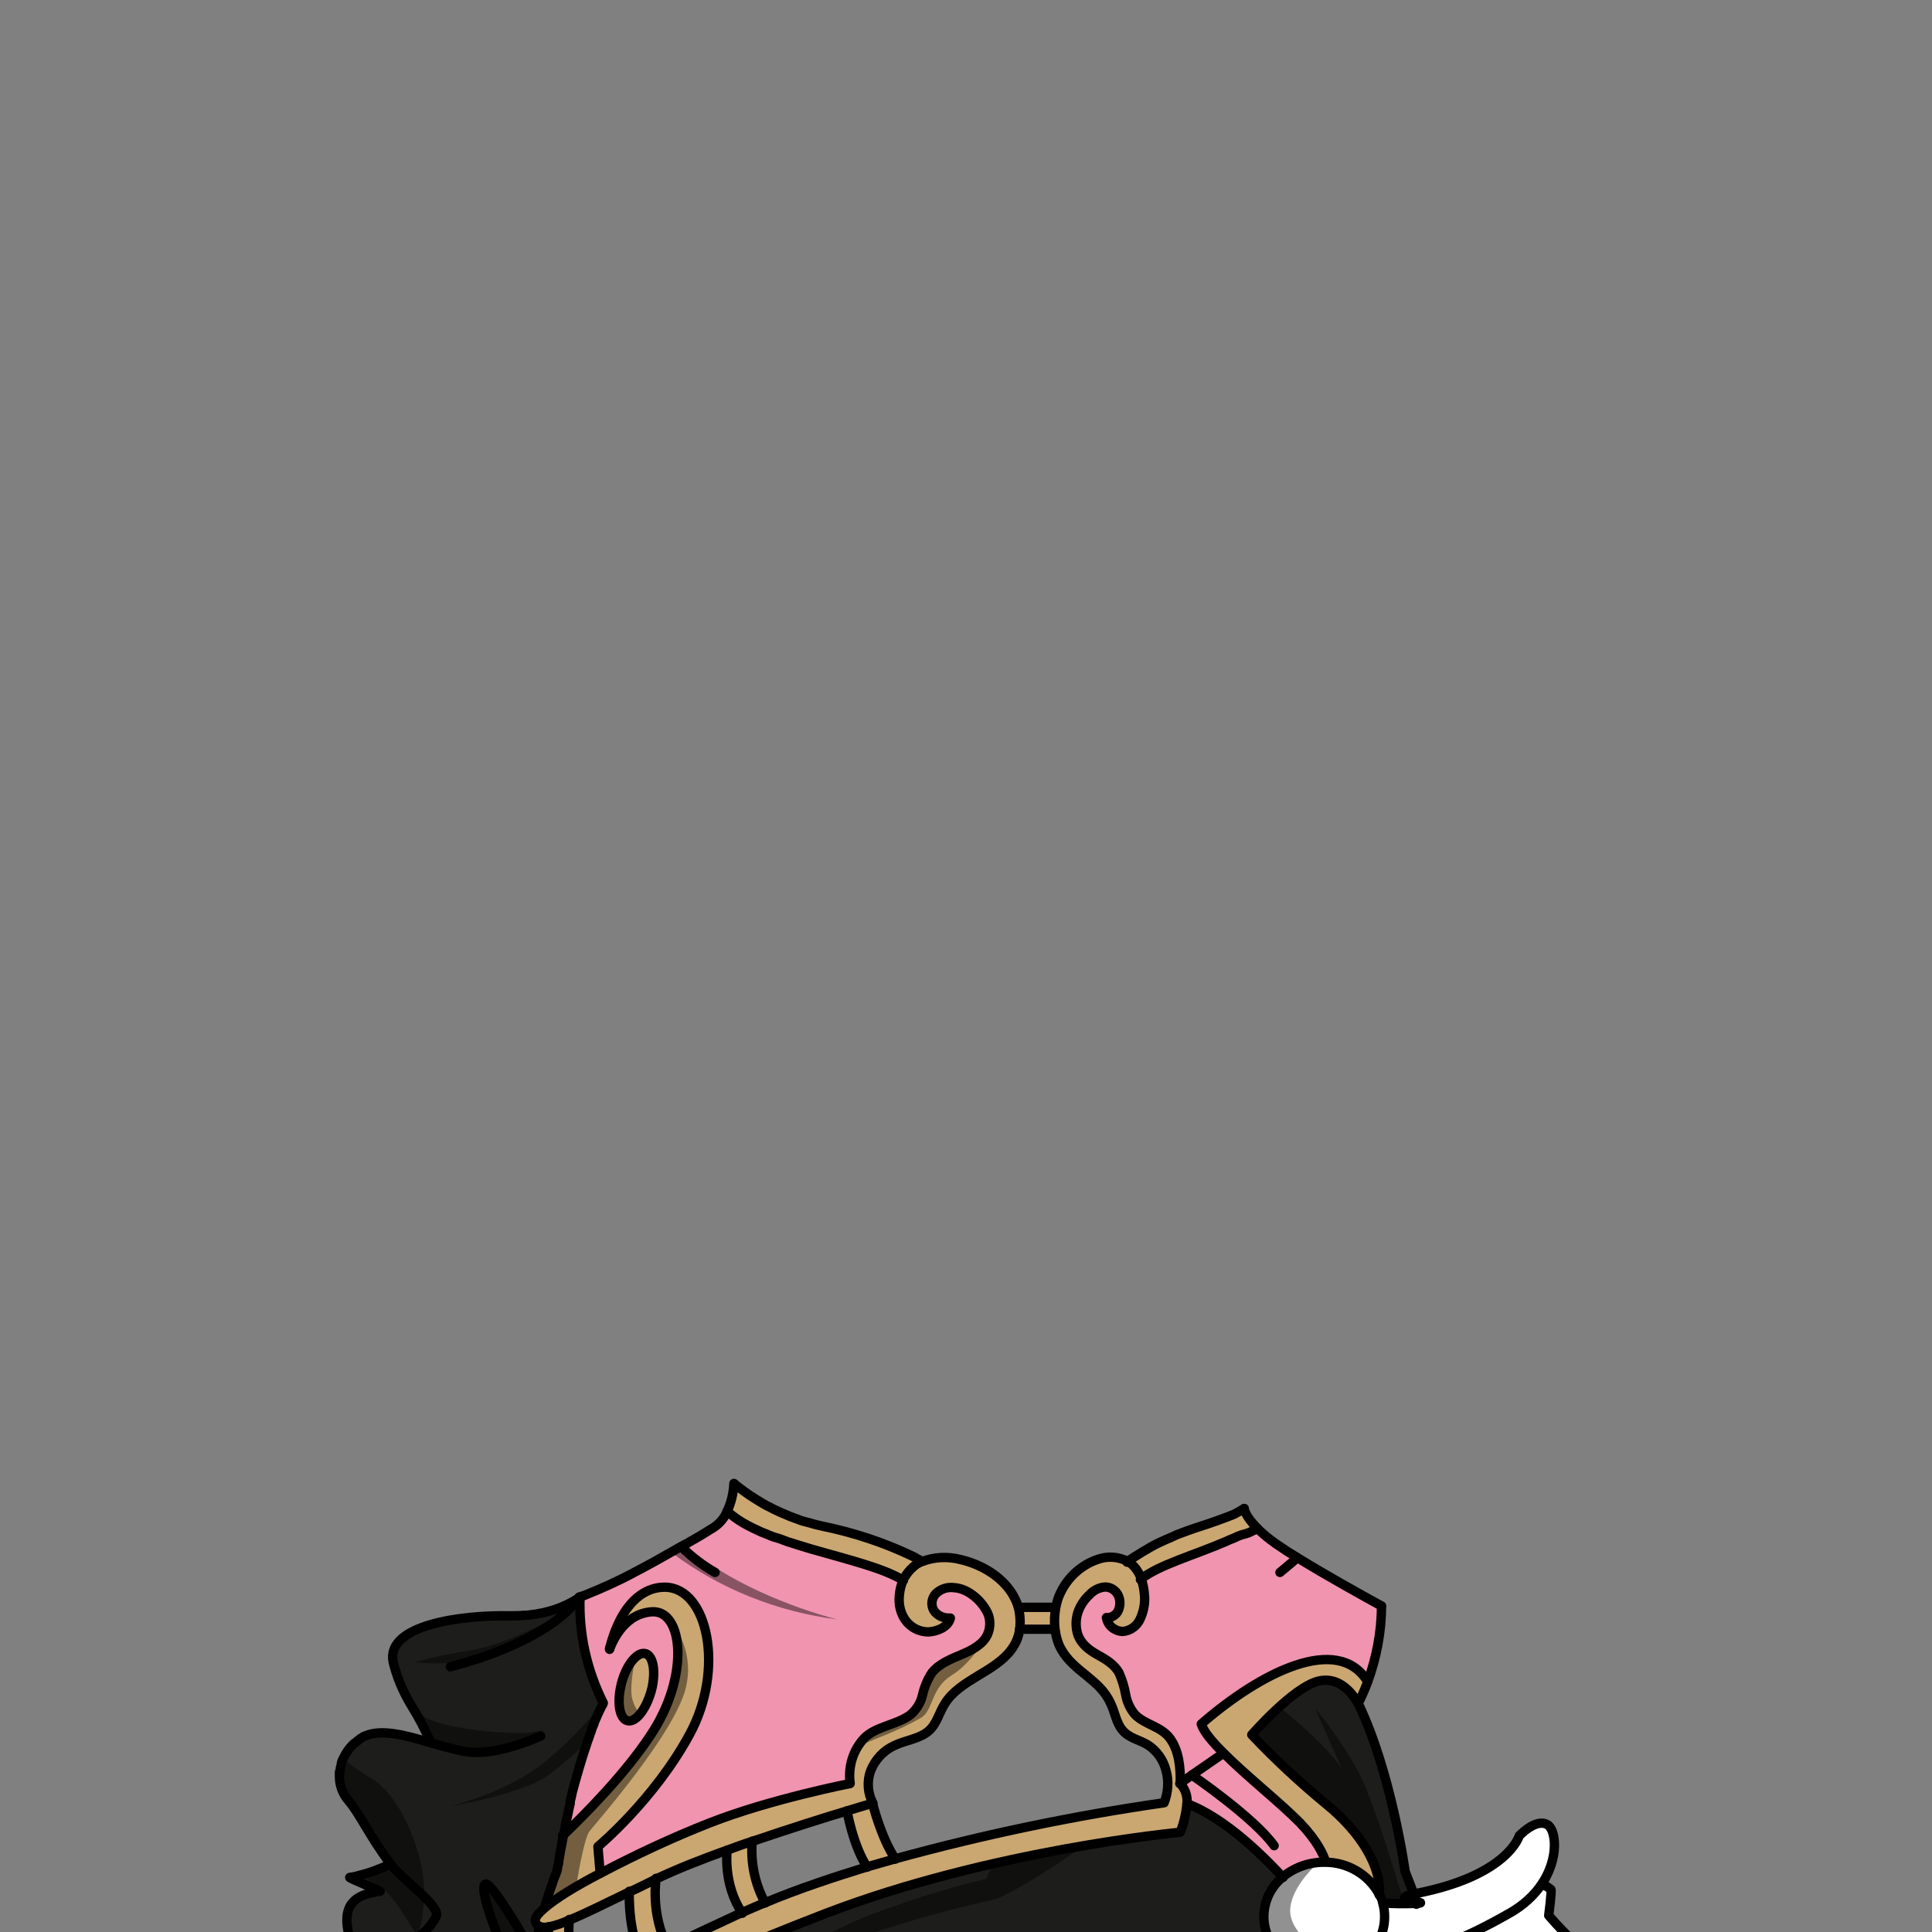 ﻿<?xml version="1.0" encoding="utf-8"?>
<!-- Generator: Adobe Illustrator 25.2.0, SVG Export Plug-In . SVG Version: 6.00 Build 0)  -->
<svg version="1.1" id="Layer_1" xmlns="http://www.w3.org/2000/svg" xmlns:xlink="http://www.w3.org/1999/xlink" x="0px" y="0px" viewBox="0 0 432 432" style="enable-background:new 0 0 432 432;" xml:space="preserve">
<rect x="0" y="0" width="432" height="432" fill="#808080" stroke="none"/>
<style type="text/css">
	.st0{fill:#1D1D1B;}
	.st1{fill:#FFFFFF;}
	.st2{fill:#F094B0;}
	.st3{fill:#CAA771;}
	.st4{fill:none;stroke:#000000;stroke-width:2.09;stroke-linecap:round;stroke-linejoin:round;}
	.st5{opacity:0.43;}
</style>
<g>
	<g id="outfit">
		<path class="st0" d="M134.9,380.8L134.9,380.8L134.9,380.8c-0.1,0.3-0.2,0.5-0.4,0.8s-0.1,0.3-0.2,0.4c0,0.1-0.1,0.1-0.1,0.2&#xD;&#xA;			c-0.3,0.6-0.6,1.3-0.9,2c-0.2,0.4-0.3,0.8-0.5,1.3c0,0.1-0.1,0.2-0.1,0.2c-0.2,0.5-0.4,0.9-0.5,1.4c-0.3,0.7-0.5,1.5-0.8,2.2l0,0&#xD;&#xA;			c-1.3,3.8-2.4,7.6-3.4,11.3l-0.3,1.2c0,0.1,0,0.1,0,0.2c-0.1,0.3-0.2,0.6-0.2,0.9c0,0.1,0,0.1,0,0.2c0,0.1,0,0.1,0,0.2l0,0&#xD;&#xA;			c0,0.1,0,0.2-0.1,0.3c0,0,0,0.1,0,0.1c-0.1,0.3-0.1,0.6-0.2,0.9l-0.1,0.5c-0.2,0.8-0.3,1.5-0.5,2.2l-0.2,0.8c0,0.1,0,0.1,0,0.2&#xD;&#xA;			c-0.1,0.4-0.1,0.7-0.2,1v0.1l-0.2,0.9l0,0c-0.5,2.6-0.9,4.8-1.1,6.1c0,0.1,0,0.2,0,0.3l-0.1,0.7c-0.1,0.5-0.1,0.8-0.1,0.8&#xD;&#xA;			c0,0.1-0.1,0.1-0.1,0.2v0.1c-0.2,0.5-0.4,1-0.6,1.5s-0.3,0.8-0.4,1.2c-0.3,0.8-0.6,1.7-0.9,2.6c-0.1,0.4-0.3,0.8-0.4,1.2&#xD;&#xA;			s-0.3,1-0.4,1.5c-0.3,0.3-0.6,0.5-0.9,0.8s-0.4,0.4-0.6,0.6l-0.1,0.1l0,0c-0.1,0.2-0.3,0.4-0.4,0.6c0,0.1-0.1,0.1-0.1,0.2l0,0&#xD;&#xA;			c0,0.1,0,0.1-0.1,0.2l0,0l0,0c0,0,0,0.1,0,0.1c0,0.1,0,0.1,0,0.2c0.1,0.2,0.1,0.4,0.3,0.6c0.1,0.1,0.2,0.2,0.3,0.3&#xD;&#xA;			c0.1,0.1,0.1,0.1,0.2,0.1l0,0c0.1,0,0.2,0.1,0.2,0.1c-0.4,1.9-0.7,3.9-0.9,5.8c0,0.1,0,0.2,0,0.4l0,0c0,0.2,0,0.4,0,0.6&#xD;&#xA;			c-0.1,1.5-0.1,3-0.1,4.5c0,1,0.1,1.9,0.2,2.9c0,0,0,0.1,0,0.1c0,0.3,0.1,0.7,0.1,1s0.1,0.7,0.1,1l0,0l0,0c0,0,0,0.1,0,0.1&#xD;&#xA;			c0,0.2,0,0.4,0.1,0.6c0,0.2,0.1,0.4,0.1,0.6c0.1,0.4,0.2,0.8,0.2,1.2s0.2,0.7,0.2,1.1s0.2,0.9,0.3,1.3c0.3,0.9,0.6,1.8,0.9,2.7&#xD;&#xA;			l0,0l-0.3,0.1l0,0l-0.5,0.2c-2.2-0.3-4.4-0.4-6.6-0.3h-0.8h-0.4h-0.6h-0.2H112c-0.2,0-0.4,0-0.6,0h-0.1h-0.4c-0.2,0-0.4,0-0.7,0&#xD;&#xA;			h-0.6l-2,0.1l-1.9,0.1l-2,0.1l-1,0l-1.6,0.1c-4.2,0.2-8.8,0.4-12.5,0.4c-0.4,0-0.8,0-1.2,0h-0.7h-0.7l-1,0c-0.8,0-1.6-0.1-2.3-0.2&#xD;&#xA;			l-1.2-0.1l-1.2-0.2l0,0l-1.1-0.2l-0.5-0.1c-0.6-0.1-1.1-0.3-1.6-0.5c-0.2-0.1-0.3-0.1-0.4-0.2l-0.5-0.2l-0.3-0.1&#xD;&#xA;			c-0.2-0.1-0.4-0.2-0.6-0.3l-0.2-0.1h-0.1c-0.1-0.1-0.2-0.1-0.3-0.2c-0.1-0.1-0.2-0.1-0.2-0.2c-0.1-0.1-0.1-0.2-0.2-0.2&#xD;&#xA;			c-0.1-0.1-0.1-0.2-0.1-0.2c0-0.1-0.1-0.2-0.1-0.2c0-0.1,0-0.2,0-0.2c0-0.5,0.3-0.9,0.6-1.2c2.8-2.9,6.6-8,5.3-13.1&#xD;&#xA;			c-0.8-3.1-2.4-7.3-1.5-10.4c0-0.1,0.1-0.3,0.1-0.4s0.1-0.2,0.1-0.3c0.2-0.4,0.5-0.8,0.8-1.2c0-0.1,0.1-0.1,0.2-0.2&#xD;&#xA;			c0.1-0.1,0.2-0.2,0.3-0.2c0.3-0.3,0.7-0.6,1.1-0.8l0.4-0.2c0.2-0.1,0.4-0.2,0.7-0.3c0.2-0.1,0.4-0.1,0.5-0.2l0.4-0.1&#xD;&#xA;			c0.3-0.1,0.5-0.1,0.8-0.2l0.4-0.1c0.4-0.1,0.8-0.1,1.2-0.2s-7.1-3.1-6.8-3.1c0.7-0.1,1.3-0.3,1.9-0.4c2.5-0.6,4.9-1.5,7.2-2.6&#xD;&#xA;			c-4.9-6.6-6.7-11-9.4-14.2c-1.3-1.5-2-3.4-2-5.4c0-0.2,0-0.5,0-0.7c0-0.3,0,0,0,0c0-0.2,0-0.4,0.1-0.5s0.1-0.5,0.1-0.7&#xD;&#xA;			c0-0.1,0-0.2,0.1-0.3c0-0.1,0.1-0.3,0.1-0.5c0,0,0-0.1,0-0.1c0-0.1,0.1-0.2,0.1-0.4c0-0.1,0-0.1,0.1-0.2c0.1-0.2,0.1-0.3,0.2-0.5&#xD;&#xA;			c0.1-0.1,0.1-0.3,0.2-0.4c0.5-1,1.1-1.9,1.9-2.7l0.2-0.2l0.4-0.3c0.2-0.1,0.3-0.3,0.5-0.4c0,0,0.1-0.1,0.1-0.1&#xD;&#xA;			c0.2-0.1,0.3-0.2,0.5-0.4c0.2-0.1,0.3-0.2,0.5-0.3l0.3-0.2l0.5-0.2c3.6-1.5,8.9-0.1,14.2,1.5c-1.2-2.8-2.6-5.4-4.2-8l0,0l-0.7,0&#xD;&#xA;			l0,0c-1.8-2.9-3.1-6-3.8-9.3c-1.7-8.3,15.3-10.5,26-10.3c1.1,0,2.1,0,3.1-0.1c0.5,0,1-0.1,1.4-0.1c3.9-0.4,7.6-1.6,10.9-3.7&#xD;&#xA;			c0.2-0.1,0.3-0.2,0.4-0.3l0,0l0,0C129.4,365.4,131.2,373.5,134.9,380.8z" />
		<path class="st1" d="M309.2,425.6c0.3,1,0.4,2,0.4,3c0,2-0.5,3.9-1.5,5.6c-0.9,1.6-2.2,2.9-3.6,4c-2.4,1.7-5.4,2.6-8.4,2.6&#xD;&#xA;			c-7.4,0-13.5-5.5-13.5-12.2c0-3.4,1.5-6.6,4.1-8.8c2.6-2.2,5.9-3.4,9.3-3.4h0.3c5,0,9.7,2.7,12.1,7.2&#xD;&#xA;			C308.8,424.2,309.1,424.9,309.2,425.6z" />
		<path class="st1" d="M357.6,438c-0.9,4.6-10,13.7-23.1,13.1c-8-0.3-3.7-3.6-15.5-7.6c-5.2-1.8-10.2-3.6-14.4-5.5l0,0&#xD;&#xA;			c0.4-0.3,0.7-0.6,1.1-0.9c0.7-0.6,1.4-1.3,1.9-2.1c0.2-0.3,0.5-0.7,0.6-1c1-1.7,1.5-3.6,1.5-5.6c0-1-0.1-2-0.4-3h0.4h0.1&#xD;&#xA;			c1.1,0.1,2.6,0.2,4.3,0.2h0c0.8,0,1.7,0,2.6-0.1c4.2-0.2-7.5-0.8-0.1-2.2c20.6-4,23.1-12.9,23.1-12.9s3.6-4,6.3-2.5&#xD;&#xA;			c1.9,1.1,2.7,7.3-1.2,13.2c0.7,0.3,1.4,0.7,2,1.2c0.3,0.4-0.5,5.8-0.5,5.8s4.8,5.6,8.8,8.5C355.9,437.2,356.8,437.7,357.6,438z" />
		<path class="st2" d="M266.5,396.9l7-4.9c5.2,5.2,12.9,11.3,17.1,15.6c3.8,4,5.2,7,5.7,8.7h-0.3c-3.4,0-6.7,1.2-9.3,3.4&#xD;&#xA;			c-3.9-4.2-12.7-13.3-21.5-16.5c0.2-1.7-0.4-3.3-1.5-4.5L266.5,396.9z" />
		<path class="st0" d="M296.5,403.3c8.3,6.7,12.6,14.6,12,20.4c0.3,0.6,0.6,1.3,0.8,2c2.5,0.2,5,0.3,7.4,0.1&#xD;&#xA;			c-0.7-2.5-1.6-4.9-2.6-7.3c0,0-3.1-22.4-10.5-37.6c0,0-3.1-6.3-8.8-4.9s-14.9,12-14.9,12C285.2,393.4,290.7,398.5,296.5,403.3z" />
		<path class="st0" d="M318.9,443.6c-0.4,9.6-4.7,18.6-11.9,25c-3.9,3.4-8,6.6-12.4,9.3c-20,11.3-47.4,4.1-71.2-4.8&#xD;&#xA;			c-21.1,18.6-79.6,4.8-79.6,4.8c-4.4-2.8-8.5-5.9-12.4-9.3c-3.9-3.6-7.1-8-9.2-12.9l0.5-0.3c0.1,0,0.3-0.1,0.4-0.2l0.3-0.1l0.3-0.1&#xD;&#xA;			l0.3-0.2l0.8-0.4l0.4-0.2l0.3-0.1l2-1l0.6-0.3l0.4-0.2l0.6-0.3l1-0.5l1-0.5c1.3-0.7,2.8-1.4,4.5-2.2l0.9-0.4&#xD;&#xA;			c1.7-0.8,3.6-1.7,5.6-2.7l1.9-0.9l5-2.3l1.9-0.9l1.8-0.8l1.8-0.8l0.6-0.3l4.1-1.8l2.9-1.2l4.5-1.9l4.6-1.9l2.4-1l1.5-0.6&#xD;&#xA;			c1.4-0.6,2.8-1.1,4.2-1.7l0.4-0.1l2.4-0.9l2.4-0.9c0.7-0.3,1.5-0.6,2.2-0.8l1.8-0.7l2.6-0.9l2.2-0.8l2.1-0.7l3.2-1l3.5-1.1l3.5-1&#xD;&#xA;			l2.6-0.7l1.3-0.4c4.3-1.1,8.5-2.2,12.5-3.1h0.1c1.8-0.4,3.6-0.8,5.3-1.2l1.6-0.3l1.7-0.4l2.6-0.5c3.2-0.6,6.2-1.2,9-1.7l0,0&#xD;&#xA;			c2.4-0.4,4.7-0.8,6.8-1.1l1.6-0.3l1.1-0.1l2.1-0.3c6.2-0.9,9.9-1.2,9.9-1.2c0.8-2,1.3-4.2,1.4-6.4c8.8,3.3,17.6,12.3,21.5,16.5&#xD;&#xA;			c-2.6,2.2-4.1,5.4-4.1,8.8c0,6.7,6,12.2,13.5,12.2c2.7,0,5.4-0.7,7.6-2.2l0.3-0.2l0.4-0.3l0,0C308.7,440,313.7,441.9,318.9,443.6z&#xD;&#xA;			" />
		<path class="st2" d="M137.1,368.5c0.1-0.3,0.2-0.6,0.3-1.1c0-0.1,0.1-0.3,0.1-0.5s0.1-0.4,0.2-0.6c0.2-0.7,0.5-1.4,0.9-2.2&#xD;&#xA;			c0.1-0.2,0.2-0.4,0.3-0.6s0.2-0.4,0.3-0.6s0.2-0.4,0.3-0.6c0.4-0.7,0.8-1.5,1.3-2.1c0.2-0.2,0.3-0.5,0.5-0.7&#xD;&#xA;			c0.3-0.3,0.6-0.7,0.9-1l0.3-0.3c0.2-0.2,0.4-0.4,0.7-0.6l0,0l0.5-0.4l0.2-0.1c0.1-0.1,0.2-0.2,0.3-0.2l0.5-0.3&#xD;&#xA;			c0.2-0.1,0.4-0.2,0.6-0.3s0.5-0.2,0.7-0.3s0.5-0.2,0.8-0.2c0.3-0.1,0.5-0.1,0.8-0.2c0.2,0,0.4-0.1,0.6-0.1l0,0c0.1,0,0.3,0,0.4,0&#xD;&#xA;			c0.2,0,0.4,0,0.6,0c9.6,0.1,13.4,18.3,5.5,32.9s-20.5,25.1-20.5,25.1s0.2,3.6,0.4,6c1-0.5,2.1-1.1,3.1-1.6&#xD;&#xA;			c1.6-0.8,3.2-1.6,4.8-2.4c1.1-0.5,2.2-1,3.2-1.5l3.2-1.5c0.5-0.2,1.1-0.5,1.6-0.7s1-0.5,1.5-0.7l0.9-0.4c0.6-0.3,1.2-0.5,1.8-0.8&#xD;&#xA;			c1.5-0.6,2.9-1.2,4.2-1.7c13.5-5.3,31.4-8.8,31.4-8.8c0-0.3,0-0.5-0.1-0.8s0-0.6,0-0.8s0-0.8,0.1-1.1s0.1-0.8,0.1-1.1&#xD;&#xA;			c0-0.2,0.1-0.4,0.1-0.6c0-0.2,0.1-0.4,0.1-0.6c0.1-0.2,0.1-0.4,0.1-0.5s0.1-0.4,0.2-0.5s0.1-0.3,0.2-0.4c0,0,0-0.1,0-0.1&#xD;&#xA;			c0.1-0.2,0.2-0.5,0.3-0.7s0.2-0.5,0.4-0.7l0.1-0.1l0.2-0.4v0l0.1-0.2c0.1-0.2,0.3-0.4,0.5-0.6l0,0l0.1-0.1&#xD;&#xA;			c0.1-0.1,0.3-0.3,0.4-0.4c0.1-0.1,0.3-0.3,0.4-0.4l0.2-0.2c0.3-0.2,0.6-0.4,0.9-0.6l0.2-0.1l0.2-0.1c0.2-0.1,0.4-0.2,0.6-0.3&#xD;&#xA;			l0.4-0.2c0.5-0.2,0.9-0.4,1.4-0.6c0.8-0.3,1.6-0.6,2.4-0.9l0.9-0.4c0.5-0.2,1-0.4,1.5-0.7l0,0c0.4-0.2,0.9-0.5,1.3-0.8&#xD;&#xA;			c1.4-1.2,2.3-2.7,2.7-4.5c0-0.1,0.1-0.2,0.1-0.3s0,0,0,0c0.2-0.6,0.4-1.3,0.6-1.9c0,0,0-0.1,0-0.1V377l0,0l0.1-0.2&#xD;&#xA;			c0-0.1,0.1-0.2,0.1-0.3v-0.1c0.1-0.2,0.2-0.4,0.3-0.6c0.1-0.2,0.2-0.4,0.3-0.5l0.1-0.2c0.1-0.2,0.2-0.3,0.3-0.5&#xD;&#xA;			c1.5-1.9,4.1-3,6.4-4l0.5-0.2l0.4-0.2l0.4-0.2c0.1,0,0.2-0.1,0.3-0.1l0.3-0.1l0.1-0.7c0.4-0.2,0.7-0.4,1.1-0.6l0.3-0.2&#xD;&#xA;			c0.2-0.1,0.4-0.3,0.6-0.4s0.3-0.3,0.5-0.4s0.3-0.3,0.5-0.5c0.1-0.1,0.2-0.2,0.3-0.4c0.1-0.1,0.1-0.2,0.2-0.2c0,0,0-0.1,0.1-0.1&#xD;&#xA;			l0,0l0.1-0.1c0,0,0,0,0-0.1c0-0.1,0.1-0.1,0.1-0.2v0l0,0l0,0l0.1-0.1c0.8-1.6,0.8-3.4,0.1-5c-0.8-1.6-2-3-3.4-4&#xD;&#xA;			c-1.2-0.9-2.6-1.5-4.1-1.7c-1.5-0.2-3,0.3-4.1,1.4c-0.9,1-1.1,2.5-0.4,3.7c0.8,1.2,2.2,1.8,3.7,1.7c0,0.1-0.1,0.3-0.1,0.4&#xD;&#xA;			c-0.1,0.1-0.1,0.3-0.2,0.4c-0.1,0.1-0.2,0.3-0.2,0.4c-0.1,0.1-0.2,0.2-0.3,0.3c-0.1,0.1-0.3,0.2-0.4,0.3c-0.1,0.1-0.2,0.2-0.3,0.2&#xD;&#xA;			c-0.2,0.1-0.4,0.2-0.6,0.3l-0.5,0.2c-0.2,0.1-0.5,0.2-0.8,0.2l-0.4,0.1c-0.1,0-0.2,0-0.4,0.1h-0.3h-0.4h-0.4c-0.1,0-0.2,0-0.3,0&#xD;&#xA;			h-0.3l-0.4-0.1c-0.2,0-0.4-0.1-0.6-0.2c-0.2,0-0.3-0.1-0.5-0.2l-0.3-0.2c-0.1-0.1-0.3-0.1-0.4-0.2l-0.4-0.2l-0.2-0.2&#xD;&#xA;			c-0.1-0.1-0.3-0.2-0.4-0.3l0,0l-0.2-0.2c-0.1-0.1-0.2-0.2-0.4-0.4s-0.3-0.4-0.4-0.5c-1.1-1.6-1.5-3.5-1.3-5.5c0-0.2,0-0.4,0.1-0.6&#xD;&#xA;			c0-0.2,0.1-0.4,0.1-0.6c0-0.2,0.1-0.3,0.1-0.5s0.1-0.4,0.2-0.6c0.1-0.3,0.2-0.6,0.3-0.9c0.1-0.1,0.1-0.3,0.2-0.4&#xD;&#xA;			c-4.2-2.6-12.5-4.6-20.5-7c-1.9-0.5-3.7-1.1-5.5-1.7l-2.2-0.7l-0.7-0.2c-0.4-0.2-0.9-0.3-1.3-0.5l-1.2-0.5&#xD;&#xA;			c-0.2-0.1-0.4-0.1-0.5-0.2l-0.5-0.2l-0.5-0.2l-0.5-0.2l-0.6-0.3c-0.6-0.3-1.1-0.6-1.7-0.9l-0.5-0.3c-0.4-0.2-0.7-0.4-1-0.7&#xD;&#xA;			s-0.6-0.4-0.9-0.6c-0.1-0.1-0.3-0.2-0.4-0.3c-0.2-0.1-0.3-0.2-0.5-0.4l-0.4-0.4c-0.6,1.5-1.7,2.8-3.1,3.7l-0.5,0.3&#xD;&#xA;			c-1.1,0.7-2.7,1.7-4.7,2.8l-0.8,0.5l-0.3,0.1c-0.3,0.2-0.6,0.4-0.9,0.5l-1.4,0.8c-0.3,0.2-0.6,0.3-0.9,0.5&#xD;&#xA;			c-0.8,0.5-1.6,0.9-2.4,1.4c-1.9,1.1-3.9,2.1-5.8,3.2c-3.5,1.9-7.1,3.5-10.8,5l-0.5,0.2c-0.3,0.1-0.7,0.2-1,0.3&#xD;&#xA;			c-0.3,8.2,1.5,16.3,5.2,23.7l0,0l0,0c-0.1,0.3-0.2,0.5-0.4,0.8s-0.1,0.3-0.2,0.4c0,0.1-0.1,0.1-0.1,0.2c-0.3,0.6-0.6,1.3-0.9,2&#xD;&#xA;			c-0.2,0.4-0.3,0.8-0.5,1.3c0,0.1-0.1,0.2-0.1,0.2c-0.2,0.5-0.4,0.9-0.5,1.4c-0.3,0.7-0.5,1.5-0.8,2.2l0,0&#xD;&#xA;			c-1.3,3.8-2.4,7.6-3.4,11.3l-0.3,1.2c0,0.1,0,0.1,0,0.2c-0.1,0.3-0.2,0.6-0.2,0.9c0,0.1,0,0.1,0,0.2s0,0.1,0,0.2&#xD;&#xA;			c0,0.1,0,0.2-0.1,0.3c0,0,0,0.1,0,0.1l-0.2,0.8c0,0,0,0,0,0.1l-0.1,0.5c-0.2,0.8-0.3,1.5-0.5,2.2l-0.2,0.8c0,0.1,0,0.1,0,0.2&#xD;&#xA;			c-0.1,0.4-0.1,0.7-0.2,1v0.1l-0.2,0.9l0,0l0.3-0.3l0.3-0.3l0.4-0.4c0.3-0.3,0.6-0.6,0.9-0.9l0.8-0.8c1.8-1.7,3.7-3.7,5.7-5.9&#xD;&#xA;			c0.3-0.4,0.7-0.7,1-1.1s0.7-0.7,1-1.1l0.4-0.4c0.4-0.4,0.8-0.9,1.2-1.4l0.5-0.6c0.8-1,1.7-2,2.5-3l0.5-0.6l0.1-0.2l0.1-0.2&#xD;&#xA;			l1.1-1.4c0,0,0.1-0.1,0.1-0.1l0.8-1l0.2-0.2l0.8-1c0.4-0.5,0.8-1.1,1.1-1.6l0.2-0.4c0.7-1.1,1.3-2.1,1.9-3.2&#xD;&#xA;			c0-0.1,0.1-0.2,0.1-0.3c0.1-0.1,0.1-0.2,0.2-0.3c0.3-0.5,0.5-1,0.7-1.5l0.2-0.5c0.4-1,0.8-2,1.1-3c0.1-0.3,0.2-0.6,0.3-0.9&#xD;&#xA;			l0.2-0.8c0.2-0.6,0.3-1.1,0.4-1.7c0.1-0.2,0.1-0.4,0.1-0.6c0.1-0.4,0.1-0.7,0.2-1c0,0,0-0.1,0-0.1c0-0.1,0.1-0.3,0.1-0.5&#xD;&#xA;			s0.1-0.3,0.1-0.5s0.1-0.6,0.1-0.9v-0.3c0-0.1,0-0.1,0-0.2s0-0.2,0-0.4c0,0,0-0.1,0-0.1c0-0.1,0-0.2,0-0.4c0-0.5,0-0.9,0-1.4&#xD;&#xA;			c0-0.2,0-0.4,0-0.6s0-0.5,0-0.7s0-0.4-0.1-0.6s-0.1-0.5-0.1-0.8c0-0.2,0-0.3-0.1-0.5c0-0.1,0-0.2-0.1-0.4c0-0.1,0-0.2-0.1-0.4&#xD;&#xA;			c0-0.2-0.1-0.4-0.2-0.6l0,0l-0.1-0.2c0-0.1,0-0.1-0.1-0.2c0-0.1-0.1-0.2-0.1-0.4l-0.1-0.3c-0.1-0.1-0.1-0.2-0.2-0.3&#xD;&#xA;			s-0.2-0.3-0.3-0.5l0,0l-0.1-0.1v-0.1c0,0,0-0.1-0.1-0.1l-0.1-0.2l-0.1-0.2c-0.1-0.1-0.1-0.2-0.2-0.2c0-0.1-0.1-0.1-0.2-0.2&#xD;&#xA;			l-0.1-0.1l-0.4-0.3l0,0l0,0H149l0,0l0,0l0,0l0,0c-0.3-0.2-0.7-0.4-1.1-0.5l0,0h-0.2l0,0c-0.2,0-0.3-0.1-0.5-0.1&#xD;&#xA;			c-0.2,0-0.3,0-0.5,0h-0.3l-0.6,0.1l-0.4,0.1l-0.5,0.1l-0.3,0.1l-0.6,0.2l-0.3,0.1l-0.3,0.1l-0.5,0.2c-0.2,0.1-0.3,0.2-0.5,0.3&#xD;&#xA;			c-0.2,0.1-0.4,0.2-0.6,0.4l-0.3,0.2c-0.1,0.1-0.2,0.1-0.3,0.2l-0.2,0.1l-0.5,0.4c-0.1,0.1-0.2,0.2-0.4,0.3c-0.8,0.8-1.5,1.7-2,2.7&#xD;&#xA;			c-0.1,0.1-0.1,0.2-0.2,0.4c-0.1,0.2-0.2,0.5-0.4,0.7c-0.3,0.6-0.5,1.1-0.6,1.5c0,0.1-0.1,0.2-0.1,0.2v-0.1 M138.4,380.1&#xD;&#xA;			c0-0.1,0-0.2,0-0.2c0,0,0-0.1,0-0.1c0-0.2,0-0.3,0-0.5s0.1-0.6,0.1-0.9c0,0,0-0.1,0-0.1s0-0.2,0-0.3s0-0.1,0-0.1s0-0.2,0.1-0.4&#xD;&#xA;			s0.1-0.2,0.1-0.4s0.1-0.5,0.2-0.8c0-0.1,0.1-0.2,0.1-0.2l0.2-0.6c0.1-0.1,0.1-0.2,0.1-0.3c0.1-0.3,0.2-0.6,0.4-0.9&#xD;&#xA;			c0-0.1,0.1-0.2,0.1-0.3s0.1-0.2,0.1-0.3l0.3-0.6c0.1-0.2,0.2-0.4,0.3-0.6s0.2-0.3,0.3-0.4s0.2-0.3,0.3-0.4l0.3-0.4&#xD;&#xA;			c0.1-0.1,0.1-0.1,0.2-0.2l0.2-0.2l0,0c0.1-0.1,0.1-0.1,0.2-0.2l0,0l0.2-0.2l0.1-0.1c0.1-0.1,0.1-0.1,0.2-0.2&#xD;&#xA;			c0.1,0,0.1-0.1,0.2-0.1c0.1-0.1,0.2-0.1,0.3-0.1l0.1-0.1h0.1h0.1h0.1h0.4c1.9,0.1,2.7,3.5,1.8,7.7c0,0.1-0.1,0.3-0.1,0.4&#xD;&#xA;			s-0.1,0.4-0.1,0.5s-0.2,0.5-0.3,0.8s-0.2,0.5-0.3,0.8c-0.1,0.2-0.1,0.4-0.2,0.6c-0.1,0.2-0.2,0.5-0.3,0.7s-0.3,0.5-0.4,0.8&#xD;&#xA;			s-0.1,0.2-0.2,0.4c-0.2,0.3-0.4,0.6-0.6,0.8l-0.2,0.3l-0.1,0.1l0,0c-0.1,0.1-0.2,0.2-0.4,0.3c-0.1,0.1-0.3,0.2-0.4,0.3l-0.2,0.1&#xD;&#xA;			l-0.2,0.1l-0.2,0.1l-0.1,0h-0.1c-0.1,0-0.2,0.1-0.3,0.1c0,0-0.1,0-0.1,0c-0.1,0-0.2,0-0.3,0h-0.1c-0.1,0-0.1,0-0.2,0h-0.1&#xD;&#xA;			c-0.1,0-0.2,0-0.3-0.1c-0.1,0-0.2-0.1-0.2-0.1c-0.1,0-0.1-0.1-0.2-0.1l-0.1-0.1c-0.1-0.1-0.2-0.2-0.3-0.4c0,0-0.1-0.1-0.1-0.2&#xD;&#xA;			c-0.2-0.3-0.3-0.7-0.4-1c0,0,0-0.1,0-0.1c0,0,0-0.1,0-0.1c0-0.1,0-0.2-0.1-0.3l0,0c0-0.1-0.1-0.3-0.1-0.5&#xD;&#xA;			c-0.1-0.5-0.1-0.9-0.1-1.4L138.4,380.1z" />
		<path class="st3" d="M145.8,377.4c0.9-4.2,0.2-7.6-1.8-7.7s-4.3,3.2-5.2,7.4s-0.2,7.6,1.8,7.7S144.8,381.5,145.8,377.4z" />
		<path class="st3" d="M296.5,403.3c-5.8-4.8-11.3-9.9-16.5-15.4c0,0,9.2-10.6,14.9-12s8.8,4.9,8.8,4.9c0.8-1.5,1.5-3.1,2.1-4.8&#xD;&#xA;			c-6.6-10.8-23.9-2.1-37.2,9.5c0.6,1.8,2.5,4,5,6.5c5.2,5.2,12.9,11.3,17.1,15.6c3.8,4,5.2,7,5.7,8.7c5,0,9.7,2.7,12.1,7.2&#xD;&#xA;			C309.2,417.9,304.8,410,296.5,403.3z" />
		<path class="st3" d="M278.2,337.3c-0.3,0.2-0.7,0.4-1,0.6c-0.3,0.2-0.6,0.3-0.9,0.5c-0.3,0.2-0.9,0.4-1.4,0.6l-0.5,0.2&#xD;&#xA;			c-1.6,0.6-3.5,1.3-6.1,2.1c-1.8,0.6-3.5,1.2-5.1,1.8l-1.1,0.5l-0.9,0.4l-0.7,0.3c-1.6,0.7-3,1.4-4.1,2.1l-1.2,0.7&#xD;&#xA;			c-0.6,0.4-1.1,0.7-1.6,1l-0.6,0.4c-0.3,0.2-0.6,0.4-0.8,0.6l-0.3,0.2c-0.1-0.1-0.3-0.2-0.4-0.2c-0.3-0.1-0.6-0.2-0.8-0.3&#xD;&#xA;			c-0.3-0.1-0.6-0.2-0.9-0.2l-0.7-0.1h-0.7c-1,0-2,0.2-2.9,0.4c-0.8,0.3-1.6,0.6-2.3,1c-0.2,0.1-0.4,0.2-0.5,0.3&#xD;&#xA;			c-0.3,0.2-0.5,0.3-0.8,0.5l-0.7,0.5l-0.1,0l-0.6,0.5c-0.3,0.2-0.6,0.5-0.8,0.8c-0.3,0.3-0.3,0.3-0.5,0.5l-0.3,0.4l-0.4,0.5&#xD;&#xA;			c-0.1,0.2-0.3,0.4-0.4,0.6c-0.1,0.1-0.2,0.3-0.2,0.4c-0.1,0.2-0.2,0.3-0.3,0.5c-0.2,0.4-0.4,0.8-0.6,1.1c-0.1,0.2-0.2,0.4-0.3,0.6&#xD;&#xA;			c-0.1,0.2-0.1,0.3-0.1,0.4c-0.2,0.4-0.3,0.9-0.4,1.3c-0.1,0.3-0.1,0.5-0.2,0.8h-8.2c-0.3-1.1-0.8-2.2-1.4-3.1&#xD;&#xA;			c-0.1-0.2-0.3-0.5-0.5-0.7c-0.3-0.5-0.7-0.9-1.1-1.3c-0.6-0.7-1.3-1.3-2.1-1.9c-0.2-0.2-0.5-0.4-0.7-0.5l-0.1-0.1&#xD;&#xA;			c-0.2-0.2-0.5-0.3-0.7-0.5l-0.8-0.5c-0.3-0.2-0.6-0.3-1-0.5c-0.1-0.1-0.2-0.1-0.4-0.2c-0.6-0.3-1.3-0.6-2-0.8l-0.5-0.2&#xD;&#xA;			c-0.3-0.1-0.5-0.2-0.8-0.2c-0.3-0.1-0.5-0.1-0.8-0.2c-1.3-0.3-2.6-0.4-3.9-0.5h-1.5c-0.1,0-0.2,0-0.3,0h-0.3c-0.3,0-0.7,0.1-1,0.2&#xD;&#xA;			l-0.2,0c-0.2,0-0.3,0.1-0.5,0.1l-0.5,0.2l-0.5,0.2h-0.1l-0.2-0.1l-0.8-0.4l-0.3-0.2L204,348c-6.3-3-13-5.2-19.8-6.7l-1.3-0.3&#xD;&#xA;			c-0.9-0.2-1.7-0.5-2.6-0.7c-0.8-0.3-1.6-0.5-2.4-0.8l-1.1-0.4c-1.1-0.5-2.2-0.9-3.2-1.4c-0.7-0.3-1.3-0.7-2-1l-0.9-0.5&#xD;&#xA;			c-0.6-0.4-1.2-0.7-1.8-1.1c-1.6-1-3.1-2.1-4.6-3.3c-0.1,2.2-0.6,4.3-1.5,6.2l0.4,0.4c0.2,0.1,0.3,0.2,0.5,0.4l0.4,0.3&#xD;&#xA;			c0.3,0.2,0.6,0.4,0.9,0.6c0.3,0.2,0.7,0.5,1,0.7l0.5,0.3c0.5,0.3,1.1,0.6,1.7,0.9l0.6,0.3l0.5,0.2l0.5,0.2l0.5,0.2&#xD;&#xA;			c0.2,0.1,0.4,0.2,0.5,0.2l1.2,0.5c0.4,0.2,0.8,0.3,1.3,0.5l0.7,0.2l2.2,0.7c1.8,0.6,3.6,1.1,5.5,1.7c8,2.3,16.3,4.3,20.5,7&#xD;&#xA;			c-0.1,0.1-0.1,0.3-0.2,0.4c-0.1,0.3-0.2,0.6-0.3,0.8c-0.1,0.2-0.1,0.4-0.2,0.7c-0.1,0.2-0.1,0.3-0.1,0.5c0,0.2-0.1,0.4-0.1,0.6&#xD;&#xA;			c0,0.2,0,0.4-0.1,0.6c-0.2,1.9,0.2,3.8,1.3,5.4c0.1,0.2,0.3,0.4,0.4,0.5c0.2,0.2,0.2,0.2,0.4,0.4l0.2,0.2c0.1,0.1,0.3,0.2,0.4,0.3&#xD;&#xA;			l0.2,0.2l0.3,0.2c0.1,0.1,0.3,0.2,0.4,0.2l0.3,0.2c0.1,0.1,0.3,0.1,0.5,0.2c0.2,0.1,0.4,0.1,0.6,0.2l0.5,0.1h1.7&#xD;&#xA;			c0.1,0,0.2,0,0.4-0.1l0.3-0.1c0.3-0.1,0.5-0.1,0.8-0.2l0.5-0.2c0.2-0.1,0.4-0.2,0.6-0.3c0.1-0.1,0.2-0.2,0.3-0.2&#xD;&#xA;			c0.1-0.1,0.3-0.2,0.4-0.3c0.1-0.1,0.2-0.2,0.3-0.3c0.1-0.1,0.2-0.2,0.2-0.4s0.1-0.3,0.2-0.4c0-0.1,0.1-0.3,0.1-0.4&#xD;&#xA;			c-1.5,0.2-2.9-0.5-3.7-1.7c-0.7-1.2-0.6-2.7,0.4-3.7c1.1-1.1,2.6-1.6,4.1-1.4c1.5,0.2,2.9,0.8,4.1,1.7c1.5,1,2.7,2.4,3.4,4&#xD;&#xA;			c0.7,1.6,0.7,3.4,0,4.9l-0.1,0.1v0c0,0.1-0.1,0.1-0.1,0.2c0,0,0,0,0,0.1l-0.1,0.1c0,0,0,0.1-0.1,0.1c0,0.1-0.1,0.2-0.2,0.2&#xD;&#xA;			c-0.1,0.1-0.2,0.2-0.3,0.4c-0.1,0.2-0.3,0.3-0.5,0.5c-0.2,0.2-0.3,0.3-0.5,0.4l-0.5,0.3l-0.2,0.1l-0.3,0.2&#xD;&#xA;			c-0.4,0.2-0.7,0.5-1.1,0.7l-0.3,0.2l-0.3,0.1c-0.1,0-0.2,0.1-0.3,0.1l-0.4,0.2l-0.4,0.2l-0.5,0.2c-2.4,1-4.9,2-6.5,4&#xD;&#xA;			c-0.1,0.1-0.2,0.3-0.3,0.5l-0.1,0.2c-0.1,0.2-0.2,0.3-0.3,0.5c-0.1,0.2-0.2,0.4-0.3,0.6v0.1c0,0.1-0.1,0.2-0.1,0.3l-0.1,0.2v0.2&#xD;&#xA;			c-0.2,0.6-0.4,1.3-0.6,1.9c0,0-0.1,0.2-0.1,0.3c-0.4,1.8-1.4,3.3-2.7,4.5c-0.4,0.3-0.8,0.6-1.3,0.8c-0.5,0.3-1,0.5-1.5,0.7&#xD;&#xA;			l-0.9,0.4c-0.8,0.3-1.6,0.6-2.4,0.9c-0.5,0.2-0.9,0.4-1.4,0.6l-0.4,0.2c-0.2,0.1-0.4,0.2-0.5,0.3l-0.2,0.1l-0.2,0.1&#xD;&#xA;			c-0.3,0.2-0.6,0.4-0.9,0.6l-0.2,0.2c-0.1,0.1-0.3,0.3-0.4,0.4c-0.1,0.1-0.3,0.3-0.4,0.4l-0.1,0.1c-0.2,0.2-0.3,0.4-0.5,0.6&#xD;&#xA;			l-0.1,0.2v0l-0.2,0.4l-0.1,0.1c-0.1,0.2-0.3,0.5-0.4,0.7s-0.2,0.5-0.3,0.7v0.1c-0.1,0.1-0.1,0.3-0.2,0.4c-0.1,0.2-0.1,0.4-0.2,0.6&#xD;&#xA;			l-0.2,0.5c0,0.2-0.1,0.4-0.1,0.6c0,0.2-0.1,0.4-0.1,0.6c-0.1,0.4-0.1,0.8-0.1,1.1c0,0.4,0,0.8,0,1.1v0.8c0,0.3,0,0.6,0.1,0.8&#xD;&#xA;			c0,0-17.9,3.5-31.4,8.8c-1.3,0.5-2.7,1.1-4.2,1.7c-0.6,0.2-1.2,0.5-1.8,0.8l-0.9,0.4c-0.5,0.2-1,0.4-1.5,0.7l-1.6,0.7l-3.2,1.5&#xD;&#xA;			l-3.2,1.5c-1.6,0.8-3.2,1.6-4.8,2.4c-1.1,0.5-2.1,1.1-3.1,1.6c-0.2-2.4-0.5-6-0.5-6s12.6-10.5,20.5-25.1s4.1-32.8-5.5-32.9&#xD;&#xA;			c-0.2,0-0.4,0-0.7,0c-0.1,0-0.3,0-0.4,0c-0.2,0-0.4,0-0.7,0.1c-0.2,0.1-0.5,0.1-0.8,0.2s-0.5,0.1-0.8,0.2&#xD;&#xA;			c-0.2,0.1-0.5,0.2-0.7,0.3s-0.4,0.2-0.7,0.3l-0.2,0.1l-0.3,0.2c-0.1,0.1-0.2,0.1-0.3,0.2l-0.2,0.1l-0.5,0.4&#xD;&#xA;			c-0.2,0.2-0.5,0.4-0.7,0.6l-0.3,0.3c-0.3,0.3-0.6,0.7-0.9,1c-0.2,0.2-0.4,0.5-0.5,0.7c-0.5,0.7-0.9,1.4-1.3,2.1&#xD;&#xA;			c-0.1,0.2-0.2,0.4-0.3,0.6c-0.1,0.2-0.2,0.4-0.3,0.6c-0.1,0.2-0.2,0.4-0.3,0.6c-0.4,0.8-0.6,1.5-0.9,2.2c-0.1,0.2-0.1,0.4-0.2,0.6&#xD;&#xA;			l-0.1,0.5c-0.1,0.4-0.2,0.8-0.3,1.1c0,0-0.1,0-0.3-0.1c0,0.1-0.1,0.2-0.1,0.3c0.1,0,0.2,0.1,0.3,0.1v0.2c0,0,0-0.1,0.1-0.2&#xD;&#xA;			c0.1-0.3,0.3-0.8,0.6-1.4c0.1-0.2,0.2-0.4,0.3-0.7c0.1-0.1,0.1-0.2,0.2-0.4c0.5-1,1.2-1.9,2-2.7c0.1-0.1,0.2-0.2,0.3-0.3l0.5-0.4&#xD;&#xA;			l0.2-0.1c0.1-0.1,0.2-0.1,0.3-0.2l0.3-0.2c0.2-0.1,0.4-0.2,0.6-0.4c0.2-0.1,0.3-0.2,0.5-0.3l0.5-0.2l0.3-0.1l0.3-0.1l0.6-0.2&#xD;&#xA;			l0.3-0.1c0.2,0,0.3-0.1,0.5-0.1l0.4-0.1c0.2,0,0.4,0,0.6-0.1h0.3c0.2,0,0.3,0,0.5,0c0.2,0,0.3,0,0.5,0.1h0.2&#xD;&#xA;			c0.4,0.1,0.8,0.3,1.1,0.5l0.4,0.3l0.2,0.1c0.1,0.1,0.1,0.1,0.2,0.2c0.1,0.1,0.1,0.1,0.2,0.2l0.1,0.2l0.1,0.2c0,0,0,0,0,0.1v0.1&#xD;&#xA;			l0.1,0.1c0.1,0.1,0.2,0.3,0.3,0.5s0.1,0.2,0.2,0.3l0.1,0.2c0,0.1,0,0.1,0.1,0.2c0,0.1,0.1,0.2,0.1,0.4c0,0.1,0,0.1,0.1,0.2&#xD;&#xA;			l0.1,0.2c0.1,0.2,0.1,0.4,0.2,0.6c0,0.1,0.1,0.2,0.1,0.4c0,0.1,0.1,0.2,0.1,0.3c0,0.2,0.1,0.3,0.1,0.5c0,0.2,0.1,0.5,0.1,0.8&#xD;&#xA;			c0,0.2,0,0.4,0.1,0.6c0,0.2,0,0.4,0,0.7v2.4c0,0,0,0.1,0,0.1v0.9c0,0.3-0.1,0.6-0.1,0.9c0,0.3,0,0.3-0.1,0.5&#xD;&#xA;			c-0.1,0.2,0,0.4-0.1,0.6s-0.1,0.7-0.2,1c0,0.2-0.1,0.4-0.1,0.6c-0.1,0.5-0.2,1.1-0.4,1.7l-0.2,0.8c-0.1,0.3-0.2,0.6-0.3,0.8&#xD;&#xA;			c-0.3,1-0.7,2-1.1,3l-0.2,0.5c-0.2,0.5-0.5,1-0.7,1.5c0,0.1-0.1,0.2-0.2,0.3c0,0.1-0.1,0.2-0.1,0.3c-0.6,1.1-1.2,2.2-1.9,3.2&#xD;&#xA;			l-0.2,0.4c-0.4,0.5-0.7,1.1-1.1,1.6c-0.2,0.4-0.5,0.7-0.8,1l-0.2,0.2l-0.8,1c0,0,0,0.1-0.1,0.1l-1.1,1.4l-0.1,0.2l-0.2,0.2&#xD;&#xA;			l-0.5,0.6c-0.8,1-1.6,2-2.5,3l-0.5,0.6c-0.4,0.5-0.8,0.9-1.2,1.3l-0.4,0.4c-0.3,0.4-0.7,0.8-1,1.1s-0.7,0.7-1,1.1&#xD;&#xA;			c-2,2.1-3.9,4.1-5.7,5.9l-0.8,0.8c-0.3,0.3-0.6,0.6-0.9,0.9l-0.4,0.4l-0.3,0.3l-0.3,0.3c-0.5,2.6-0.9,4.8-1.1,6.2v0.3l-0.1,0.7&#xD;&#xA;			c-0.1,0.5-0.1,0.8-0.1,0.8c0,0.1,0,0.1-0.1,0.2v0.1c-0.2,0.5-0.4,1-0.6,1.5s-0.3,0.8-0.5,1.2c-0.3,0.8-0.6,1.7-0.9,2.6&#xD;&#xA;			c-0.1,0.4-0.3,0.8-0.4,1.2c0,0.2-0.1,0.3-0.2,0.5c-0.1,0.4-0.2,0.7-0.3,1c-0.3,0.3-0.6,0.5-0.9,0.8c-0.3,0.2-0.4,0.4-0.6,0.6&#xD;&#xA;			l-0.1,0.1c-0.1,0.2-0.3,0.4-0.4,0.6c0,0.1-0.1,0.1-0.1,0.2c0,0.1,0,0.1,0,0.2c0,0,0,0,0,0c0,0,0,0,0,0.1c0,0.1,0,0.1,0,0.2&#xD;&#xA;			c0,0.2,0.1,0.4,0.3,0.6c0.1,0.1,0.2,0.2,0.3,0.3c0.1,0.1,0.1,0.1,0.2,0.2c0.1,0,0.2,0.1,0.2,0.1c0.7,0.2,1.5,0.2,2.2,0&#xD;&#xA;			c-0.7,4-0.7,8.1-0.1,12.1c0.3,2.2,0.9,4.4,1.7,6.5c-1.2,1-2.4,2.1-3.5,3.3c0.3,0.9,0.6,1.8,0.9,2.7c0.1,0.2,0.1,0.3,0.2,0.5&#xD;&#xA;			c0.1,0.2,0.1,0.3,0.2,0.5l0.4-0.2c0,0,0.1,0,0.1-0.1l0.4-0.2l0.1-0.1l0.1-0.1l0.6-0.3l0.1-0.1l0.1-0.1l0.1-0.1l1.6-0.8l1-0.5&#xD;&#xA;			l2.1-1.1l1-0.5l2-1l0.6-0.3l1.7-0.8l0.4-0.2l0.5-0.2l0.3-0.1l0.8-0.4l1.3-0.6l2.8-1.3l1.5-0.7c0.6-0.3,1.2-0.6,1.8-0.9l0.5-0.2&#xD;&#xA;			c0.3-0.1,0.6-0.3,0.9-0.4l0.4-0.2l0.2-0.1l0.1,0h0.2l0.1-0.1l0.4-0.2l0.8-0.4l1.3-0.6l0.9-0.4l0.9-0.4l0.8-0.4l0.8-0.4l4.7-2.1&#xD;&#xA;			l0.3-0.2h0.1l1.7-0.7c0.9-0.4,1.9-0.8,2.9-1.2l1.1-0.5l1.1-0.5l0.7-0.3l1.5-0.6l4.7-1.9l0.6-0.2l1.3-0.5l1.2-0.5l0.8-0.3l1.3-0.5&#xD;&#xA;			l1.3-0.5l1.7-0.7l1.7-0.7l3.4-1.3c0.7-0.3,1.5-0.6,2.2-0.8l1.8-0.7l1-0.3l3.8-1.3l2.1-0.7l0.7-0.2l0.9-0.3l0.7-0.2l1.6-0.5&#xD;&#xA;			l2.9-0.9l3.5-1c1.4-0.4,2.8-0.8,4.1-1.1l2.9-0.8l1.2-0.3l1-0.3l4.2-1l3.1-0.7h0.1l2.1-0.5l1.6-0.3l1.6-0.3l1.6-0.3&#xD;&#xA;			c2.1-0.4,4.1-0.8,6.1-1.2l1.5-0.3c2-0.4,3.9-0.7,5.8-1l1.2-0.2l2.6-0.4c1.3-0.2,2.6-0.4,3.9-0.6l0.8-0.1l1.1-0.2l3-0.4l1.2-0.2&#xD;&#xA;			l0.5-0.1l0.8-0.1l2.1-0.3l1.1-0.1h1.6c0.7-0.1,1.2-0.1,1.4-0.2h0.2V410c0,0,0,0,0-0.1v-0.2c0-0.1,0.1-0.2,0.1-0.3v-0.1&#xD;&#xA;			c0.1-0.1,0.1-0.3,0.1-0.4c0.1-0.1,0.1-0.2,0.1-0.4v-0.1c0,0,0-0.1,0.1-0.2c0.3-0.9,0.5-1.8,0.6-2.8c0-0.3,0.1-0.6,0.1-0.9&#xD;&#xA;			c0-0.3,0-0.6,0.1-0.9c0.2-1.7-0.4-3.3-1.5-4.5v-3.1c0-0.2,0-0.4,0-0.5c-0.1-0.9-0.2-1.8-0.5-2.7c-0.1-0.2-0.1-0.4-0.2-0.6&#xD;&#xA;			c-0.1-0.2-0.2-0.5-0.3-0.8c-0.1-0.2-0.1-0.3-0.2-0.5c-0.1-0.2-0.2-0.4-0.3-0.6s-0.2-0.4-0.4-0.6c-0.1-0.2-0.1-0.2-0.2-0.3&#xD;&#xA;			l-0.2-0.3c-0.1-0.2-0.2-0.3-0.4-0.5c-0.5-0.6-1.1-1.1-1.8-1.5c-0.3-0.2-0.7-0.4-1-0.6c-0.6-0.3-1.2-0.6-1.8-0.9l-0.6-0.3l-0.6-0.3&#xD;&#xA;			l-0.1-0.1c-0.1,0-0.2-0.1-0.2-0.2l-0.3-0.2c-0.3-0.2-0.6-0.5-0.9-0.8c-1.1-1.3-1.8-2.8-2-4.5c-0.1-0.4-0.2-0.8-0.3-1.3&#xD;&#xA;			c-0.1-0.4-0.1-0.5-0.2-0.8c-0.1-0.3-0.1-0.4-0.2-0.6c-0.1-0.4-0.2-0.7-0.3-1c-0.2-0.4-0.3-0.8-0.5-1.1c-0.1-0.2-0.3-0.5-0.4-0.7&#xD;&#xA;			c-0.1-0.2-0.3-0.4-0.5-0.5l-0.5-0.5c-0.2-0.2-0.4-0.3-0.6-0.5c-0.2-0.2-0.4-0.3-0.7-0.5l-0.8-0.5l-1.3-0.8c-1.8-1-3.6-2.3-4.4-4.5&#xD;&#xA;			c-0.5-1.6-0.5-3.3,0-4.9c0.5-1.5,1.4-2.9,2.5-4c0.8-0.9,1.9-1.4,3.1-1.7c1.2-0.2,2.4,0.4,3.1,1.4c0.7,1.1,0.8,2.5,0.3,3.7&#xD;&#xA;			c-0.4,1.1-1.5,1.8-2.7,1.7c0,0.1,0,0.2,0.1,0.3c0.1,0.3,0.2,0.6,0.4,0.9c0.2,0.4,0.5,0.7,0.9,1l0.3,0.2c0.4,0.3,0.8,0.4,1.3,0.5&#xD;&#xA;			h0.2c0.1,0,0.3,0,0.4,0c1.7-0.1,3.2-1.2,3.9-2.7c0.8-1.7,1.2-3.6,1-5.5c-0.1-1.2-0.3-2.4-0.7-3.5c3.8-3.2,12.2-5.5,19.3-8.6&#xD;&#xA;			c0.8-0.4,1.5-0.6,2.1-0.9l0.4-0.2c0.3-0.1,0.6-0.2,0.8-0.3l0.4-0.1c0.4-0.1,0.7-0.2,1-0.3l0.5-0.2l0.2-0.1l0.2-0.1&#xD;&#xA;			c0.5-0.1,0.9-0.4,1.3-0.6C278.3,339,278.2,337.3,278.2,337.3z M130.5,445.7c-2.7-5-3.8-10.8-3.2-16.4c3.3-1.4,7.7-3.5,13.5-6.3&#xD;&#xA;			c0,0.3-0.3,10.4,3.3,15.4C138.2,441.2,133.8,443.7,130.5,445.7z M149.4,435.6c-4-7.3-2.7-15.5-2.7-15.5c4.7-2.2,10.2-4.3,15.8-6.4&#xD;&#xA;			c0,0-1,7.7,3.4,14.1C159.6,430.6,154.1,433.2,149.4,435.6z M171.1,425.5c-2.3-4.2-3.3-9-2.9-13.8c8.2-2.8,16.1-5.3,21.2-6.8&#xD;&#xA;			c0,0,1.3,7.7,4.5,12.6C186,419.9,178.3,422.5,171.1,425.5z M248.1,380.9L248.1,380.9c1,2,1.3,4.5,2.7,6.1c0.2,0.2,0.4,0.4,0.6,0.6&#xD;&#xA;			c0.2,0.2,0.4,0.3,0.7,0.5c0.1,0,0.1,0.1,0.2,0.1l0.2,0.1c0.5,0.3,1,0.5,1.4,0.7l0.8,0.3l0.8,0.3l0.6,0.3c0.2,0.1,0.4,0.2,0.6,0.3&#xD;&#xA;			c2,1.3,3.4,3.3,3.9,5.6c0.3,1,0.4,2.1,0.4,3.1c0,1.4-0.3,2.8-0.8,4.2c-20.2,2.9-40.3,7.1-60,12.5c-3.3-4.9-5.1-12.5-5.1-12.5&#xD;&#xA;			c-0.7-1.4-1.1-2.9-1-4.4c0-1.4,0.4-2.8,1-4c0.1-0.2,0.2-0.3,0.3-0.5c0.1-0.1,0.1-0.2,0.2-0.3l0.2-0.2c0.3-0.4,0.6-0.7,0.9-1&#xD;&#xA;			c0.2-0.2,0.5-0.5,0.7-0.7c0.2-0.2,0.4-0.3,0.5-0.4c0.2-0.2,0.4-0.3,0.7-0.5c0.4-0.3,0.9-0.5,1.3-0.7c1.4-0.6,3-1,4.4-1.5l0.6-0.2&#xD;&#xA;			c0.3-0.1,0.7-0.3,1-0.4c0.3-0.2,0.6-0.3,0.9-0.5c0.3-0.2,0.6-0.4,0.8-0.6c0.1-0.1,0.2-0.2,0.3-0.3c0.2-0.2,0.4-0.4,0.6-0.6&#xD;&#xA;			c0.1-0.1,0.2-0.2,0.2-0.3l0.2-0.3c0.7-1.1,1.2-2.3,1.7-3.5l0.2-0.3c0.1-0.2,0.2-0.5,0.4-0.7c0.2-0.3,0.5-0.6,0.7-0.9&#xD;&#xA;			c0.2-0.3,0.5-0.6,0.8-0.9l0.4-0.4l0.4-0.4c0.3-0.3,0.6-0.5,0.9-0.8l0.6-0.4c0.6-0.4,1.2-0.8,1.8-1.2l0.1-0.1l1.5-0.9&#xD;&#xA;			c1.2-0.7,2.4-1.4,3.5-2.2l0.3-0.2c0.3-0.2,0.6-0.4,0.8-0.6c0.3-0.2,0.5-0.3,0.7-0.5c0.2-0.2,0.4-0.4,0.6-0.5&#xD;&#xA;			c0.2-0.2,0.5-0.5,0.7-0.7l0.5-0.5c0.2-0.2,0.4-0.4,0.5-0.6c1-1.4,1.7-3,1.9-4.6h7.7c0.2,1.6,0.6,3.2,1.4,4.6&#xD;&#xA;			C239.8,374,245.6,375.6,248.1,380.9z" />
		<path class="st2" d="M308.9,359.1c0,5.8-1.1,11.5-3.1,17c-6.6-10.8-23.9-2.1-37.2,9.5c0.6,1.8,2.5,4,5,6.5l-7,4.9l-2.7,1.9&#xD;&#xA;			c0-0.6,0-1.3,0-2c0-0.2,0-0.5,0-0.7v-0.4c0-0.2,0-0.4,0-0.5c-0.1-0.9-0.2-1.8-0.5-2.7c-0.1-0.2-0.1-0.4-0.2-0.6s-0.2-0.5-0.3-0.8&#xD;&#xA;			s-0.1-0.3-0.2-0.5s-0.2-0.4-0.3-0.6s-0.2-0.4-0.4-0.6s-0.1-0.2-0.2-0.3l-0.2-0.3l-0.4-0.5c-0.1-0.1-0.3-0.3-0.4-0.4&#xD;&#xA;			c-0.1-0.1-0.3-0.3-0.5-0.4c-0.3-0.2-0.6-0.5-1-0.7c-0.3-0.2-0.7-0.4-1-0.6c-0.6-0.3-1.2-0.6-1.8-0.9l-0.6-0.3&#xD;&#xA;			c-2.4-1.1-3.9-3.4-4.1-6c-0.2-0.7-0.3-1.4-0.5-2.1c-0.1-0.2-0.1-0.4-0.2-0.6s-0.1-0.3-0.1-0.5s-0.1-0.4-0.2-0.6&#xD;&#xA;			c-0.1-0.4-0.3-0.8-0.5-1.1c-0.1-0.2-0.3-0.5-0.5-0.7c-0.1-0.2-0.3-0.4-0.4-0.5s-0.3-0.3-0.5-0.5s-0.4-0.4-0.6-0.5&#xD;&#xA;			s-0.4-0.3-0.7-0.5l-0.8-0.5l-1.3-0.8c-1.8-1-3.6-2.3-4.4-4.5c-0.5-1.6-0.5-3.3,0-4.9c0.5-1.5,1.4-2.9,2.6-4&#xD;&#xA;			c0.8-0.9,1.9-1.5,3.1-1.7c1.2-0.2,2.4,0.4,3.1,1.4c0.7,1.1,0.8,2.5,0.3,3.7c-0.4,1.1-1.5,1.8-2.7,1.7c0.1,0.5,0.2,0.9,0.4,1.3&#xD;&#xA;			c0.2,0.4,0.5,0.7,0.9,1l0.3,0.2l0.4,0.2l0.2,0.1c0.2,0.1,0.4,0.2,0.7,0.2h0.2c0.1,0,0.3,0,0.4,0c1.7-0.1,3.2-1.2,3.9-2.7&#xD;&#xA;			c0.8-1.7,1.2-3.6,1-5.5c-0.1-1.2-0.3-2.4-0.7-3.5c3.8-3.2,12.2-5.5,19.3-8.6c0.8-0.4,1.5-0.6,2.1-0.9l0.4-0.2&#xD;&#xA;			c0.3-0.1,0.6-0.2,0.8-0.3l0.4-0.1c0.4-0.1,0.7-0.2,1-0.3l0.5-0.2l0.2-0.1l0.2-0.1c0.4-0.2,0.9-0.4,1.3-0.6l0,0&#xD;&#xA;			c1.7,1.7,3.6,3.1,5.6,4.4c1.1,0.7,2.2,1.4,3.3,2.1C296.6,352.3,304,356.4,308.9,359.1z" />
		<path class="st4" d="M134.2,418.9c8-4.2,16.1-8,24.5-11.3c13.5-5.3,31.4-8.8,31.4-8.8c-0.5-3.7,0.6-7.4,3.1-10.1&#xD;&#xA;			c2.6-2.7,7.4-3,10.4-5.3c1.4-1.2,2.3-2.7,2.7-4.5c0.4-1.7,1.1-3.4,2.1-4.9c1.5-1.9,4.1-3,6.5-4s4.9-2.3,5.9-4.5&#xD;&#xA;			c0.7-1.6,0.7-3.4,0-4.9c-0.8-1.6-2-3-3.4-4c-1.2-0.9-2.6-1.5-4.1-1.6c-1.5-0.2-3,0.3-4.1,1.4c-0.9,1-1.1,2.5-0.4,3.7&#xD;&#xA;			c0.8,1.2,2.2,1.8,3.7,1.7c-0.4,1.9-2.8,3-4.9,3.1c-2.1,0-4-1-5.2-2.7c-1.1-1.6-1.5-3.5-1.3-5.5c0.1-1.2,0.4-2.4,0.9-3.5&#xD;&#xA;			c0.7-1.4,1.7-2.5,2.9-3.4c0.4-0.2,0.8-0.5,1.2-0.6c2.8-1.1,5.8-1.2,8.6-0.5c4.8,1.1,9.2,3.8,11.6,7.6c0.6,1,1.1,2,1.4,3.1&#xD;&#xA;			c0.4,1.6,0.5,3.2,0.3,4.9c-0.2,1.7-0.9,3.3-1.9,4.6c-3.7,5-11.5,6.7-14.8,12c-1.3,2-1.8,4.5-3.6,6.1c-2,1.8-5.2,2.1-7.7,3.3&#xD;&#xA;			c-2.4,1.1-4.3,3.1-5.3,5.6c-0.9,2.4-0.7,5.1,0.5,7.3c0,0-2.2,0.6-5.7,1.7c-5.1,1.5-12.9,4-21.2,6.8c-1.9,0.6-3.8,1.3-5.7,2&#xD;&#xA;			c-5.6,2-11.2,4.2-15.8,6.4l-1.6,0.8c-1.6,0.8-3,1.5-4.4,2.1c-5.8,2.8-10.2,5-13.4,6.3c-1.4,0.6-2.9,1.2-4.5,1.5&#xD;&#xA;			c-0.7,0.2-1.5,0.2-2.2,0c-0.5-0.2-0.9-0.7-1-1.2c-0.2-0.7,0.6-1.7,2-2.9C124.2,424.5,128.8,421.7,134.2,418.9z" />
		<path class="st4" d="M162.6,337.9l0.4,0.4c0.9,0.7,1.8,1.4,2.8,2l0.5,0.3c0.5,0.3,1.1,0.6,1.7,0.9l0.6,0.3c0.5,0.2,1,0.5,1.5,0.7&#xD;&#xA;			c0.2,0.1,0.4,0.2,0.5,0.2l1.2,0.5c0.4,0.2,0.8,0.3,1.3,0.5l0.7,0.2c0.7,0.2,1.4,0.5,2.2,0.8c1.8,0.6,3.6,1.1,5.5,1.7&#xD;&#xA;			c8,2.3,16.3,4.3,20.5,7l0,0" />
		<path class="st4" d="M206.1,349.1l-0.3-0.2l-0.8-0.4l-0.3-0.2l-0.8-0.4c-6.3-3-13-5.2-19.8-6.6l-1.3-0.3c-0.9-0.2-1.7-0.5-2.6-0.7&#xD;&#xA;			s-1.6-0.5-2.4-0.8l-1.1-0.4c-1.1-0.5-2.2-0.9-3.2-1.4c-0.7-0.3-1.3-0.7-2-1l-0.9-0.5c-0.6-0.4-1.2-0.7-1.8-1.1&#xD;&#xA;			c-1.6-1-3.1-2.1-4.6-3.3" />
		<path class="st4" d="M129.7,357.1L129.7,357.1L129.7,357.1c-0.1,0.1-0.3,0.2-0.4,0.3c-3.3,2.1-7,3.3-10.9,3.7&#xD;&#xA;			c-0.5,0.1-0.9,0.1-1.4,0.1c-1,0.1-2,0.1-3.1,0.1c-10.7-0.2-27.6,2-26,10.3c0.8,3.3,2.1,6.4,3.8,9.3l0,0l0.3,0.5l0,0&#xD;&#xA;			c1.6,2.6,3,5.2,4.2,8" />
		<path class="st4" d="M87.7,435.6c2-0.2,4-1,5.6-2.2l0,0c1.7-1.3,3.2-2.9,4.2-4.8c1.3-2.3-7.7-8.4-10.2-11.8&#xD;&#xA;			c-4.9-6.6-6.7-11-9.4-14.2c-1.3-1.5-2-3.4-2-5.4c0-0.2,0-0.5,0-0.7c0,0,0,0,0,0c0-0.2,0-0.4,0.1-0.5s0.1-0.5,0.1-0.7l0.1-0.3&#xD;&#xA;			c0-0.1,0.1-0.3,0.1-0.5c0,0,0-0.1,0-0.1c0-0.1,0.1-0.3,0.1-0.4c0-0.1,0-0.1,0.1-0.2c0-0.2,0.1-0.3,0.2-0.5&#xD;&#xA;			c0.1-0.1,0.1-0.3,0.2-0.4c0.5-1,1.1-1.9,1.9-2.7l0.2-0.2c0.1-0.1,0.2-0.2,0.4-0.3s0.3-0.3,0.5-0.4c0,0,0.1-0.1,0.1-0.1&#xD;&#xA;			c0.2-0.1,0.3-0.2,0.5-0.4c0.2-0.1,0.3-0.2,0.5-0.3l0.3-0.2l0.5-0.2c3.6-1.5,8.9-0.1,14.2,1.5c2.5,0.8,5.1,1.4,7.7,2&#xD;&#xA;			c4.2,0.8,9.3-0.5,12.8-1.7l0,0c1.5-0.5,3-1.1,4.4-1.7" />
		<path class="st4" d="M87.3,416.8c-2.3,1.1-4.7,2-7.2,2.6c-0.6,0.2-1.2,0.3-1.9,0.4c-0.3,0.1,7.1,3.1,6.8,3.1s-0.8,0.1-1.2,0.2&#xD;&#xA;			c-9.4,1.5-5.7,9.4-4.5,14.5s-2.5,10.2-5.3,13.1c-0.4,0.3-0.6,0.7-0.6,1.2c0,0.1,0,0.2,0,0.2c0,0.1,0.1,0.2,0.1,0.2&#xD;&#xA;			c0,0.1,0.1,0.2,0.1,0.2c0.1,0.1,0.1,0.2,0.2,0.2l0.2,0.2c0.1,0.1,0.2,0.1,0.3,0.2l0,0l0.2,0.1c0.2,0.1,0.4,0.2,0.6,0.3l0.3,0.1&#xD;&#xA;			l0.5,0.2l0.4,0.2c0.5,0.2,1,0.3,1.6,0.5l0.5,0.1l1.1,0.2l0,0l1.2,0.2l1.2,0.1c0.7,0.1,1.5,0.1,2.3,0.2l1,0H86h0.7&#xD;&#xA;			c0.4,0,0.8,0,1.2,0c3.7,0,8.2-0.2,12.5-0.4l1.6-0.1l1,0l2-0.1l1.9-0.1l2-0.1h0.6c0.2,0,0.5,0,0.7,0h0.4h0.3c0.2,0,0.4,0,0.6,0h0.8&#xD;&#xA;			h0.3c0.2,0,0.4,0,0.6,0h0.4h0.8c2.2,0,4.4,0.1,6.6,0.3" />
		<path class="st4" d="M112.4,435.6c0,0-5.6-13.2-3.9-14.3c1.1-0.7,7,9,11.2,16.3" />
		<path class="st4" d="M134.2,418.9c-0.2-2.4-0.5-6-0.5-6s12.6-10.5,20.5-25.1c7.9-14.5,4.1-32.8-5.5-32.9c-1.7,0-3.2,0.4-4.6,1.2&#xD;&#xA;			c-4.9,2.7-7,9.5-7.6,11.8c0,0.1-0.1,0.2-0.1,0.3c-0.1,0.2-0.1,0.4-0.1,0.5" />
		<path class="st4" d="M125.8,410.5c5.3-5.1,13.9-13.8,19.6-22.4c8.9-13.2,7.4-28.1,0.4-27.7c-6.8,0.4-9.3,7.9-9.5,8.4l0,0" />
		<path class="st4" d="M159.9,351.6c-2.7-1.5-5.3-3.5-7.5-5.7" />
		<path class="st4" d="M145.8,377.4c-1,4.2-3.3,7.5-5.2,7.4s-2.7-3.5-1.8-7.7s3.3-7.5,5.2-7.4S146.7,373.2,145.8,377.4z" />
		<path class="st4" d="M255,353.2c3.8-3.2,12.2-5.5,19.3-8.6c0.8-0.4,1.5-0.6,2.1-0.9l0.4-0.2c0.3-0.1,0.6-0.2,0.8-0.3l0.4-0.1&#xD;&#xA;			c0.4-0.1,0.7-0.2,1-0.3l0.5-0.2l0.2-0.1l0.2-0.1c0.4-0.2,0.9-0.4,1.3-0.6l0,0" />
		<path class="st4" d="M278.2,337.3c-0.3,0.2-0.7,0.4-1,0.6s-0.6,0.3-0.9,0.5s-0.9,0.4-1.4,0.6l-0.5,0.2c-1.6,0.6-3.5,1.3-6,2.1&#xD;&#xA;			c-1.9,0.6-3.5,1.2-5.1,1.8l-1.1,0.5l-0.9,0.4l-0.7,0.3c-1.6,0.7-3,1.4-4.1,2.1l-1.2,0.7c-0.6,0.4-1.1,0.7-1.6,1l-0.6,0.4&#xD;&#xA;			c-0.4,0.2-0.6,0.4-0.8,0.6l-0.3,0.2" />
		<path class="st4" d="M290.1,348.3c-1,0.9-2.1,1.8-3.9,3.3" />
		<path class="st4" d="M308.9,359.1c0,5.8-1.1,11.5-3.1,17c-0.6,1.6-1.3,3.2-2.1,4.8c7.4,15.3,10.5,37.6,10.5,37.6&#xD;&#xA;			c0.2,0.6,0.5,1.2,0.7,1.8s0.5,1.2,0.7,1.8s0.4,1,0.5,1.6s0.4,1.1,0.5,1.7c0,0.1,0.1,0.3,0.1,0.4" />
		<path class="st4" d="M120.6,430.8c-0.4,1.9-0.7,3.9-0.9,5.8v0.4c0,0.2,0,0.4,0,0.6c-0.1,1.5-0.1,3-0.1,4.5c0,1,0.1,1.9,0.2,2.9&#xD;&#xA;			v0.1c0,0.3,0.1,0.7,0.1,1s0.1,0.7,0.1,1.1c0,0,0,0.1,0,0.1c0,0.2,0.1,0.4,0.1,0.6s0.1,0.4,0.1,0.6c0.1,0.4,0.2,0.8,0.2,1.2&#xD;&#xA;			s0.2,0.7,0.2,1.1s0.2,0.9,0.3,1.3c0.3,0.9,0.6,1.8,0.9,2.7l0.2,0.5c0.1,0.2,0.1,0.3,0.2,0.5c2.1,4.9,5.2,9.3,9.2,12.9&#xD;&#xA;			c3.9,3.4,8,6.6,12.4,9.3c0,0,58.5,13.8,79.6-4.8c23.9,8.9,51.2,16.1,71.2,4.8c4.4-2.8,8.5-5.9,12.4-9.3c7.2-6.4,11.5-15.4,11.9-25&#xD;&#xA;			" />
		<path class="st4" d="M129.7,357.1c-0.3,8.2,1.5,16.3,5.2,23.7l0,0l0,0c-0.1,0.3-0.2,0.5-0.4,0.8s-0.1,0.3-0.2,0.4&#xD;&#xA;			c0,0.1-0.1,0.1-0.1,0.2c-0.3,0.6-0.6,1.3-0.9,2c-0.2,0.4-0.4,0.8-0.5,1.3c0,0.1-0.1,0.2-0.1,0.2c-0.2,0.5-0.4,0.9-0.5,1.4&#xD;&#xA;			c-0.3,0.7-0.5,1.5-0.8,2.2l0,0c-1.3,3.8-2.4,7.6-3.4,11.3c-0.1,0.5-0.2,0.9-0.3,1.4s-0.2,0.6-0.2,0.9c0,0.1,0,0.1,0,0.2&#xD;&#xA;			c0,0.1,0,0.1,0,0.2s-0.1,0.2-0.1,0.3c0,0,0,0.1,0,0.1l-0.2,0.8c0,0.2-0.1,0.4-0.1,0.6c-0.2,0.8-0.3,1.5-0.5,2.2l-0.2,0.8&#xD;&#xA;			c0,0.1,0,0.1,0,0.2c-0.1,0.4-0.1,0.7-0.2,1v0.1l-0.2,0.9l0,0c-0.5,2.6-0.9,4.8-1.1,6.1c0,0.1,0,0.2,0,0.3l-0.1,0.3l-0.1,0.4&#xD;&#xA;			c-0.1,0.5-0.1,0.8-0.1,0.8c0,0.1-0.1,0.1-0.1,0.2v0.1c-0.2,0.5-0.4,1-0.6,1.5s-0.3,0.8-0.4,1.2c-0.3,0.8-0.6,1.7-0.9,2.6&#xD;&#xA;			c-0.1,0.4-0.3,0.8-0.4,1.2s-0.3,1-0.4,1.5" />
		<path class="st4" d="M100.7,372.7c0,0,2.4-0.6,5.8-1.7h0.1c6-2,15.1-5.7,20.6-11.1c0.7-0.7,1.4-1.5,2-2.4" />
		<path class="st4" d="M122.3,455.7L122.3,455.7c0.4-0.2,25.3-13.6,62.2-27.8c37.2-14.3,79.4-18.2,79.4-18.2c0.8-2,1.3-4.2,1.5-6.4&#xD;&#xA;			c0.2-1.7-0.4-3.3-1.5-4.5c0.1-3.6-0.3-7.4-2.3-10.1s-5.5-3-7.8-5.3c-1.1-1.3-1.8-2.8-2.1-4.5c-0.3-1.7-0.8-3.3-1.5-4.9&#xD;&#xA;			c-1.1-1.9-3-3-4.8-4s-3.6-2.3-4.4-4.5c-0.5-1.6-0.5-3.3,0-4.9c0.5-1.5,1.4-2.9,2.6-4c0.8-0.9,1.9-1.5,3.1-1.7&#xD;&#xA;			c1.2-0.2,2.4,0.4,3.1,1.4c0.7,1.1,0.8,2.5,0.3,3.7c-0.4,1.1-1.6,1.8-2.7,1.7c0.3,1.8,1.8,3,3.6,3.1c1.7-0.1,3.2-1.2,3.9-2.7&#xD;&#xA;			c0.8-1.7,1.2-3.6,1-5.5c-0.1-1.2-0.3-2.4-0.7-3.5c-0.4-1.3-1.2-2.5-2.2-3.4c-0.3-0.2-0.6-0.5-0.9-0.6c-2-1-4.3-1.2-6.4-0.5&#xD;&#xA;			c-3.8,1.2-6.9,4-8.6,7.6c-0.5,1-0.8,2.1-1,3.1c-0.3,1.6-0.4,3.2-0.2,4.9c0.2,1.6,0.6,3.2,1.4,4.6c2.8,5,8.6,6.7,11,12&#xD;&#xA;			c1,2,1.3,4.5,2.7,6.1c1.5,1.8,3.8,2.1,5.7,3.3c2,1.3,3.4,3.3,4,5.6c0.7,2.4,0.5,5-0.4,7.3c-20.2,2.9-40.3,7.1-60,12.5&#xD;&#xA;			c-2.1,0.6-4.2,1.2-6.3,1.8c-7.8,2.4-15.6,5-22.8,8c-1.8,0.7-3.5,1.5-5.2,2.2c-6.3,2.9-11.8,5.5-16.5,7.8c-1.9,0.9-3.7,1.8-5.4,2.7&#xD;&#xA;			c-5.8,3-10.2,5.4-13.5,7.4c-2.7,1.6-4.6,2.8-6.1,3.8c-1.2,0.8-2.4,1.6-3.5,2.5" />
		<line class="st4" x1="235.7" y1="364.3" x2="228" y2="364.3" />
		<line class="st4" x1="235.9" y1="359.4" x2="227.7" y2="359.4" />
		<path class="st4" d="M309.2,425.6c0.3,1,0.4,2,0.4,3c0,2-0.5,3.9-1.5,5.6c-0.9,1.6-2.2,2.9-3.6,4c-2.4,1.7-5.4,2.6-8.4,2.6&#xD;&#xA;			c-7.4,0-13.5-5.5-13.5-12.2c0-3.4,1.5-6.6,4.1-8.8c2.6-2.2,5.9-3.4,9.3-3.4h0.3c5,0,9.7,2.7,12.1,7.2&#xD;&#xA;			C308.8,424.2,309.1,424.9,309.2,425.6z" />
		<path class="st4" d="M303.6,380.8c0,0-3.1-6.3-8.8-4.9s-14.9,12-14.9,12c5.2,5.5,10.7,10.6,16.5,15.4c8.3,6.7,12.6,14.6,12,20.4" />
		<path class="st4" d="M305.8,376c-6.6-10.8-23.9-2.1-37.2,9.5c0.6,1.8,2.5,4,5,6.5c5.2,5.2,12.9,11.3,17.1,15.6&#xD;&#xA;			c3.8,4,5.2,7,5.7,8.7" />
		<polyline class="st4" points="263.8,398.8 266.5,396.9 273.6,392 		" />
		<path class="st4" d="M265.4,403.3c8.8,3.3,17.6,12.3,21.5,16.5" />
		<path class="st4" d="M266.5,396.9c0,0,13.9,9.5,18.4,15.8" />
		<path class="st4" d="M322.4,434.8c0,0,3.9-0.6,15.3-7.1c2.8-1.6,5.3-3.8,7.1-6.5c3.9-5.9,3.1-12.1,1.2-13.2&#xD;&#xA;			c-2.6-1.5-6.3,2.5-6.3,2.5s-2.5,8.9-23.1,12.9c-7.4,1.4,4.3,2,0.1,2.2c-2.5,0.1-5,0.1-7.4-0.1" />
		<path class="st4" d="M304.5,438.1L304.5,438.1c4.1,1.8,9.1,3.7,14.4,5.5c11.8,4,7.6,7.2,15.5,7.6c13.1,0.6,22.2-8.5,23.1-13.1&#xD;&#xA;			c-0.8-0.3-1.6-0.8-2.4-1.3c-4-2.8-8.8-8.5-8.8-8.5s0.7-5.4,0.5-5.8c-0.6-0.5-1.3-0.9-2-1.2" />
		<path class="st4" d="M195.1,403.2c0,0,1.8,7.5,5.1,12.5" />
		<path class="st4" d="M189.4,404.9c0,0,1.3,7.7,4.5,12.6" />
		<path class="st4" d="M168.2,411.7c-0.4,4.8,0.6,9.6,2.9,13.8" />
		<path class="st4" d="M162.6,413.7c0,0-1,7.7,3.4,14.1" />
		<path class="st4" d="M146.7,420c0,0-1.3,8.2,2.7,15.5" />
		<path class="st4" d="M140.7,422.9L140.7,422.9c0,0.3-0.3,10.4,3.3,15.4" />
		<path class="st4" d="M127.3,429.2c-0.5,5.7,0.6,11.4,3.2,16.4" />
		<path class="st4" d="M122.8,430.8c-0.7,4-0.7,8.1-0.1,12.1l0,0c0.3,2.2,0.9,4.4,1.7,6.5" />
		<path class="st4" d="M164.1,331.7c-0.1,2.2-0.6,4.3-1.5,6.2c-0.6,1.5-1.7,2.8-3.1,3.7l-0.5,0.3c-1.1,0.7-2.7,1.7-4.7,2.8l-0.8,0.5&#xD;&#xA;			l-0.3,0.1l-0.9,0.5l-1.4,0.8c-2.8,1.6-6,3.4-9.1,5c-3.5,1.9-7.1,3.5-10.8,5l-0.5,0.2c-0.3,0.1-0.7,0.2-1,0.3" />
		<path class="st4" d="M129.6,357.2L129.6,357.2L129.6,357.2" />
		<path class="st4" d="M308.9,359.1c-4.9-2.7-12.3-6.8-18.8-10.8c-1.1-0.7-2.3-1.4-3.3-2.1c-2-1.3-3.9-2.7-5.6-4.4l0,0&#xD;&#xA;			c-2.9-2.9-3-4.5-3-4.5" />
		<g class="st5">
			<path d="M121.6,386.9c-1.5,1.2-3.2,2.2-5,2.9c-1.2,0.5-2.5,0.9-3.8,1.3c-5.6,1.2-11.4,0.7-16.7-1.5c-1.2-2.8-2.6-5.4-4.2-8&#xD;&#xA;				c0.7,1,3,3.2,9.9,4.5c5.1,1,10.3,1.4,15.6,1.4L121.6,386.9z" />
			<path d="M93.3,433.4L93.3,433.4c0.2-0.2-4-7.4-6.6-10.1c-1.4-1.4-4.2-2.9-6.6-3.9c2.5-0.6,4.9-1.5,7.2-2.6&#xD;&#xA;				c-4.9-6.6-6.7-11-9.4-14.2c-1.3-1.5-2-3.4-2-5.4c0-0.2,0-0.5,0-0.7c0,0,0,0,0,0c0-0.2,0-0.4,0.1-0.5s0.1-0.5,0.1-0.7l0.1-0.3&#xD;&#xA;				c0-0.1,0.1-0.3,0.1-0.5c0,0,0-0.1,0-0.1c0-0.1,0.1-0.3,0.1-0.4c0-0.1,0-0.1,0.1-0.2c0.1-0.2,0.1-0.3,0.2-0.5&#xD;&#xA;				c1.9,1.5,3.9,2.9,6,4.1c6.1,3.5,10.5,13.5,11.8,21.3C95.2,423.6,94.8,428.6,93.3,433.4z" />
			<path d="M120,437.5c0,0-10.3-16.5-11-16.1s4.9,18,4.9,18s-1-8.5,0.6-7.1s1.3,18.2,7.6,23C118.7,448.6,120,437.5,120,437.5z" />
			<path d="M134.9,380.8c0,0-8.5,10.4-16.3,15.5s-18,7.6-18,7.6s16.4-2.7,22.2-7.1c3-2.3,5.9-4.8,8.6-7.4L134.9,380.8z" />
			<path d="M187.2,362.1c-13.4-1.7-26.2-6.8-37-14.9l2.2-1.3c0.3-0.2,0.6-0.4,0.9-0.5C161.9,353.5,177.4,359.6,187.2,362.1z" />
			<path d="M294.8,416.5c0,0-5.8,4.9-6.3,10.2s7.1,12.2,17.1,10.6c-3.9,3.8-15.3,5.8-20.6-2.2S284.4,418.3,294.8,416.5z" />
			<path d="M286.1,381.7c0,0,9.7,7.6,13.9,13.7c-4.2-9.4-5.9-13.4-5.9-13.4s7.9,9.4,11.4,18s8.5,25.7,8.5,25.7l-4.5-0.2l-1.2-2&#xD;&#xA;				c0,0,0.1-7.1-4.3-12.4s-21.6-19.1-23.5-23.2C282.3,385.7,284.1,383.7,286.1,381.7z" />
			<path d="M242.4,412.7c0,0-13,9.2-19.6,11.9c-23.2,5.1-45.6,13.2-66.7,24.1c0,0,25.5-15.8,39.7-21c8.1-3,16.3-5.6,24.7-7.6&#xD;&#xA;				l1.5-3.3L242.4,412.7z" />
			<path d="M220.8,365.6c0,0-3.4,6.2-8,9s-4.1,7.7-6.7,9.4c-2.7,1.6-5.6,2.9-8.5,4.1c-0.4,0.1-6,2.5-6,2.5s2.4-3.5,9.3-5.3&#xD;&#xA;				c3.1-2,5.3-5.1,6.2-8.7c0.8-3.2,2.5-5,6.2-6.2S218.9,367.2,220.8,365.6z" />
			<path d="M127.2,359.9c0,0-12.3,7.5-21.9,9.1s-12.4,2.7-12.4,2.7s7.6,0.9,13.8-0.7S122.3,365.5,127.2,359.9z" />
			<path d="M148.5,361c4.4,4.1,6.3,10.3,4.9,16.2c-2.3,10.2-20.3,30.6-21.6,32.3s-2.9,11.9-2.9,11.9l-6.7,4.1l2.2-6.6l1.7-9.4&#xD;&#xA;				c0,0,18.8-15.5,23.6-29.7C151.9,371.8,152.2,364.4,148.5,361z" />
			<path d="M142.1,370.5c0,0-1.5,6.8-0.7,9.5s1.8,3,1.8,3s-3.1,4-4.4,0S142.1,370.5,142.1,370.5z" />
		</g>
	</g>
</g>
</svg>